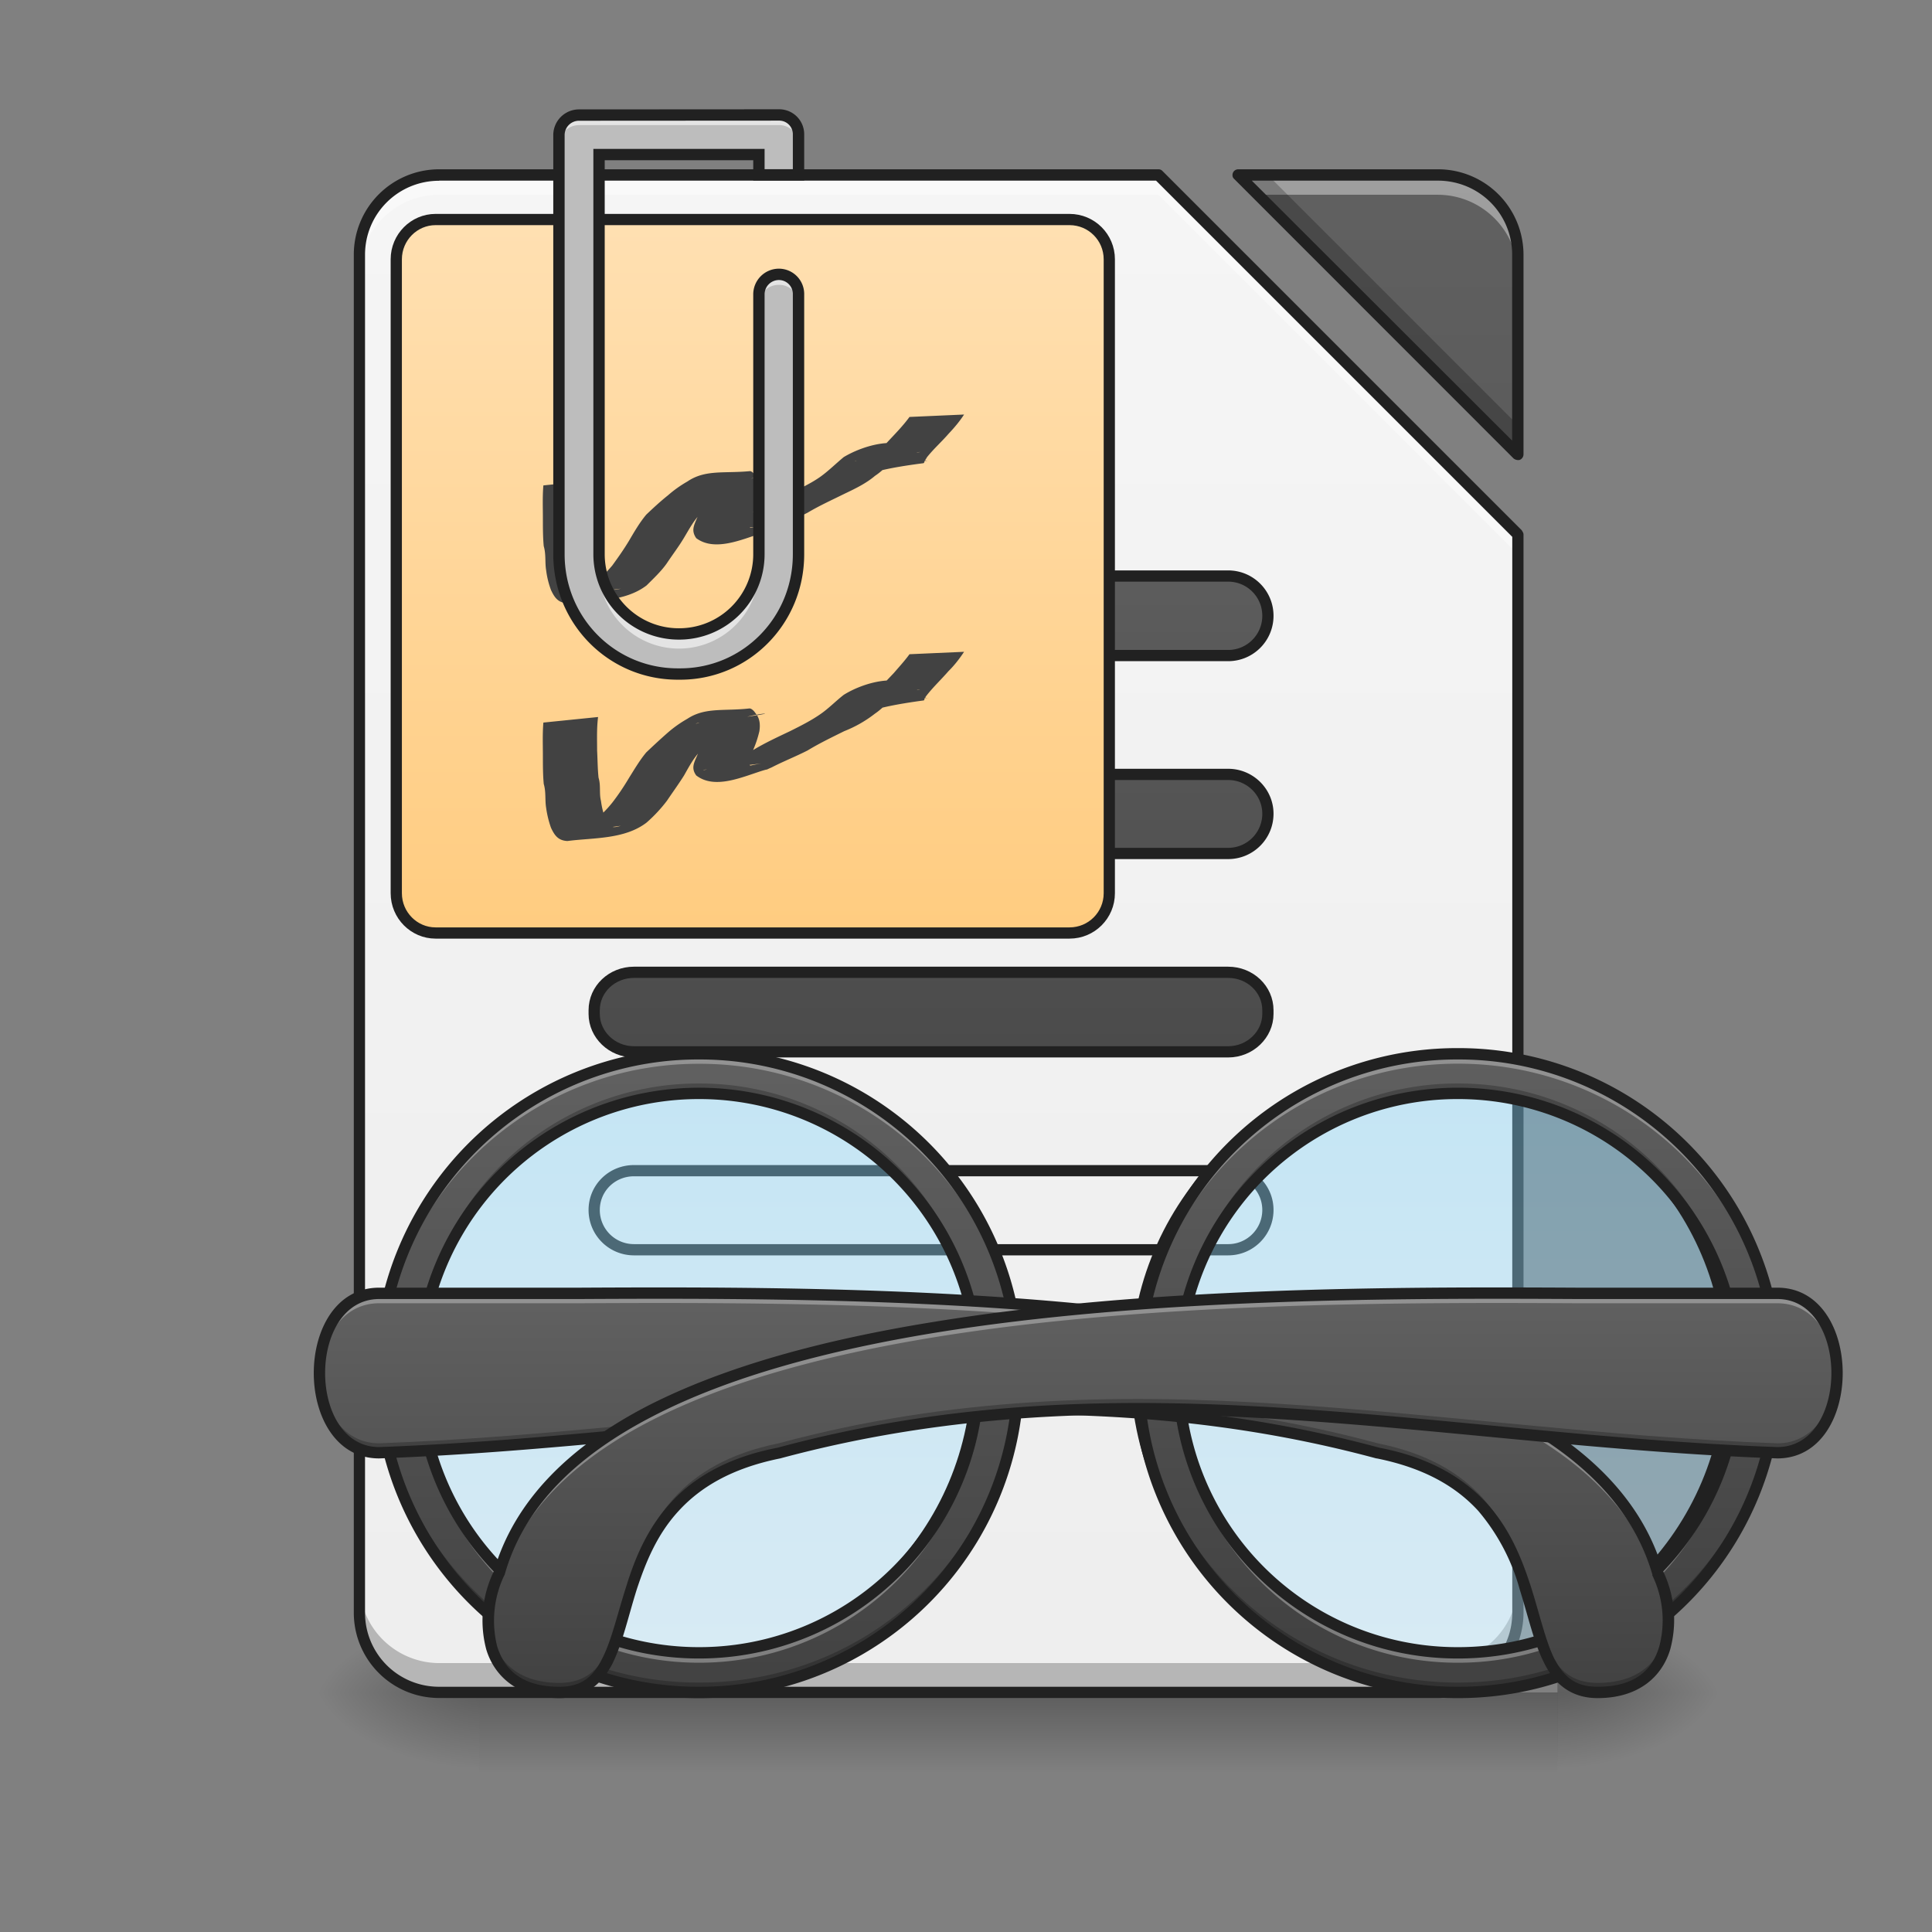 <svg height="16pt" viewBox="0 0 16 16" width="16pt" xmlns="http://www.w3.org/2000/svg" xmlns:xlink="http://www.w3.org/1999/xlink"><rect x="0" y="0" width="16" height="16" fill="#808080" stroke="none"/><linearGradient id="a" gradientUnits="userSpaceOnUse" x1="7.607" x2="7.607" y1="14.017" y2="14.678"><stop offset="0" stop-opacity=".275"/><stop offset="1" stop-opacity="0"/></linearGradient><linearGradient id="b"><stop offset="0" stop-opacity=".314"/><stop offset=".222" stop-opacity=".275"/><stop offset="1" stop-opacity="0"/></linearGradient><radialGradient id="c" cx="450.909" cy="189.579" gradientTransform="matrix(0 -.039 -.07 0 26.065 31.798)" gradientUnits="userSpaceOnUse" r="21.167" xlink:href="#b"/><radialGradient id="d" cx="450.909" cy="189.579" gradientTransform="matrix(0 .039 .07 0 -9.197 -3.764)" gradientUnits="userSpaceOnUse" r="21.167" xlink:href="#b"/><radialGradient id="e" cx="450.909" cy="189.579" gradientTransform="matrix(0 -.039 .07 0 -9.197 31.798)" gradientUnits="userSpaceOnUse" r="21.167" xlink:href="#b"/><radialGradient id="f" cx="450.909" cy="189.579" gradientTransform="matrix(0 .039 -.07 0 26.065 -3.764)" gradientUnits="userSpaceOnUse" r="21.167" xlink:href="#b"/><linearGradient id="g" gradientTransform="matrix(.008 0 -0 .008 0 0)" gradientUnits="userSpaceOnUse" x1="940" x2="940" y1="1695.118" y2="175.118"><stop offset="0" stop-color="#eee"/><stop offset="1" stop-color="#f5f5f5"/></linearGradient><linearGradient id="h"><stop offset="0" stop-color="#424242"/><stop offset="1" stop-color="#616161"/></linearGradient><linearGradient id="i" gradientTransform="matrix(.008 0 -0 .008 0 0)" gradientUnits="userSpaceOnUse" x1="940" x2="940" xlink:href="#h" y1="1695.118" y2="175.118"/><linearGradient id="j" gradientUnits="userSpaceOnUse" x1="243.417" x2="243.417" xlink:href="#h" y1="127.667" y2="-94.583"/><linearGradient id="k" gradientUnits="userSpaceOnUse" x1="254" x2="254" xlink:href="#h" y1="127.666" y2="-94.584"/><linearGradient id="l" gradientUnits="userSpaceOnUse" x1="248.708" x2="248.708" xlink:href="#h" y1="127.667" y2="-94.583"/><linearGradient id="m" gradientUnits="userSpaceOnUse" x1="201.083" x2="201.083" y1="32.417" y2="-158.083"><stop offset="0" stop-color="#ffcc80"/><stop offset="1" stop-color="#ffe0b2"/></linearGradient><linearGradient id="n"><stop offset="0" stop-color="#81d4fa" stop-opacity=".392"/><stop offset="1" stop-color="#b3e5fc" stop-opacity=".392"/></linearGradient><linearGradient id="o" gradientUnits="userSpaceOnUse" x1="-814.916" x2="-814.916" xlink:href="#n" y1="74.75" y2="222.917"/><linearGradient id="p" gradientTransform="matrix(-.008 0 0 .008 17.696 0)" gradientUnits="userSpaceOnUse" x1="680" x2="680" xlink:href="#h" y1="1695.118" y2="1055.118"/><linearGradient id="q" gradientUnits="userSpaceOnUse" x1="613.834" x2="613.834" xlink:href="#n" y1="74.75" y2="222.917"/><linearGradient id="r" gradientUnits="userSpaceOnUse" x1="5.79" x2="5.79" xlink:href="#h" y1="14.019" y2="8.726"/><linearGradient id="s" gradientUnits="userSpaceOnUse" x1="5.787" x2="5.787" xlink:href="#h" y1="14.017" y2="10.71"/><linearGradient id="t" gradientTransform="matrix(-.031 0 0 .031 29.934 6.72)" gradientUnits="userSpaceOnUse" x1="571.5" x2="571.5" xlink:href="#h" y1="233.5" y2="127.667"/><path d="m3.969 14.016h8.93v.664h-8.93zm0 0" fill="url(#a)"/><path d="m12.898 14.016h1.325v-.66h-1.325zm0 0" fill="url(#c)"/><path d="m3.969 14.016h-1.324v.664h1.324zm0 0" fill="url(#d)"/><path d="m3.969 14.016h-1.324v-.66h1.324zm0 0" fill="url(#e)"/><path d="m12.898 14.016h1.325v.664h-1.325zm0 0" fill="url(#f)"/><path d="m3.637 1.45a.66.66 0 0 0 -.66.66v11.245c0 .368.296.66.66.66h8.27a.66.66 0 0 0 .663-.66v-8.93l-2.976-2.975zm6.617 0 2.316 2.312v-1.653a.66.66 0 0 0 -.664-.66zm0 0" fill="url(#g)"/><path d="m10.254 1.45 2.316 2.312v-1.653a.66.66 0 0 0 -.664-.66zm0 0" fill="url(#i)"/><path d="m3.637 1.45a.66.66 0 0 0 -.66.66v.163c0-.363.296-.66.66-.66h5.957l2.976 2.977v-.164l-2.976-2.977zm6.617 0 .164.163h1.488c.367 0 .664.297.664.66v-.163a.66.66 0 0 0 -.664-.66zm0 0" fill="#fff" fill-opacity=".392"/><path d="m10.254 1.45 2.316 2.312v-.242l-2.07-2.07zm-7.277 11.66v.245c0 .368.296.66.66.66h8.27a.66.66 0 0 0 .663-.66v-.246a.664.664 0 0 1 -.664.664h-8.27a.663.663 0 0 1 -.66-.664zm0 0" fill-opacity=".235"/><path d="m3.637 1.402a.707.707 0 0 0 -.707.707v11.246c0 .391.316.707.707.707h8.27c.394 0 .71-.316.71-.707v-8.93c0-.01-.008-.023-.015-.034l-2.977-2.977a.044.044 0 0 0 -.031-.012zm6.617 0a.048.048 0 0 0 -.043.028c-.008.02-.004.039.008.05l2.316 2.317a.062.062 0 0 0 .05.012.05.05 0 0 0 .032-.047v-1.653a.708.708 0 0 0 -.71-.707zm-6.617.094h5.937l2.95 2.95v8.91c0 .34-.274.613-.618.613h-8.27a.612.612 0 0 1 -.613-.614v-11.245c0-.34.274-.613.614-.613zm6.73 0h1.54c.343 0 .616.274.616.613v1.54zm0 0" fill="#212121"/><g stroke="#212121" stroke-linecap="round" stroke-width="3"><path d="m169.359-62.89h158.735c5.874 0 10.624 4.75 10.624 10.624 0 5.875-4.75 10.624-10.624 10.624h-158.735a10.615 10.615 0 0 1 -10.624-10.624c0-5.874 4.75-10.624 10.624-10.624zm0 0" fill="url(#j)" stroke-linejoin="round" transform="matrix(.031 0 0 .031 0 6.72)"/><path d="m169.359-9.895h158.735c5.874 0 10.624 4.75 10.624 10.5 0 5.874-4.75 10.623-10.624 10.623h-158.735a10.615 10.615 0 0 1 -10.624-10.624c0-5.749 4.75-10.499 10.624-10.499zm0 0" fill="url(#k)" stroke-linejoin="round" transform="matrix(.031 0 0 .031 0 6.72)"/><path d="m169.359 42.975h158.735c5.874 0 10.624 4.5 10.624 10.124v1c0 5.5-4.75 10.124-10.624 10.124h-158.735c-5.875 0-10.624-4.624-10.624-10.124v-1c0-5.624 4.75-10.124 10.624-10.124zm0 0" fill="url(#l)" stroke-linejoin="round" transform="matrix(.031 0 0 .031 0 6.72)"/><path d="m169.359 95.97h158.735c5.874 0 10.624 4.625 10.624 10.5 0 5.874-4.75 10.623-10.624 10.623h-158.735a10.615 10.615 0 0 1 -10.624-10.624c0-5.874 4.75-10.499 10.624-10.499zm0 0" fill="url(#l)" stroke-linejoin="round" transform="matrix(.031 0 0 .031 0 6.72)"/><path d="m116.364-158.13h169.359c5.874 0 10.624 4.75 10.624 10.624v169.358c0 5.875-4.75 10.624-10.624 10.624h-169.36c-5.749 0-10.498-4.75-10.498-10.624v-169.358c0-5.875 4.75-10.624 10.499-10.624zm0 0" fill="url(#m)" transform="matrix(.031 0 0 .031 0 6.72)"/></g><path d="m4.953 3.973c-.012.09-.008.183-.008.277.004.074.004.148.012.223.02.062.004.132.02.195.007.055.02.105.039.156.035.067.058.067.125.051-.766.102-.41.074-.243-.023.067-.051.122-.11.172-.168.051-.07.098-.137.14-.207.044-.075.087-.149.142-.215.058-.055.117-.11.18-.16a.978.978 0 0 1 .16-.114c.148-.101.304-.066.515-.086.02-.004.043.028.05.04.036.042.04.093.032.144-.012.062-.035.117-.059.176-.007.031-.058.093-.015.11.156-.036.273-.028-.387.038-.012 0 .02-.004.031-.008.024-.004.051-.011.079-.02.101-.042.199-.089.3-.14.098-.054.2-.105.305-.156.086-.043.172-.082.25-.137.07-.05.129-.11.195-.164.164-.098.457-.183.602-.043.101.156.277.024-.402.078-.004 0 .007.004.011 0 .008-.004.012-.011.02-.015.058-.067.12-.133.183-.2.043-.046.09-.097.13-.152l.452-.02c-.039.06-.082.11-.129.16-.058.067-.125.126-.18.196-.003.008-.01.016-.015.023-.004.008-.004.02-.012.024-.64.082-.351.14-.507-.004-.016-.008-.02-.012-.04-.012-.007-.004-.027 0-.019 0 .805-.105.504-.086.363-.039-.074.047-.129.114-.199.16-.074.063-.164.106-.254.149-.101.05-.207.098-.304.156-.098.05-.2.094-.297.145-.082.03 0 .004-.079.023-.171.055-.394.156-.546.043-.043-.062-.02-.105.007-.168.024-.05.047-.105.063-.16.004-.04.008-.074-.027-.102-.008-.004-.016-.004-.024-.004s-.027.004-.02 0c.88-.109.516-.09.38-.039-.051.036-.11.067-.16.106-.06.055-.118.11-.18.16-.059.059-.098.133-.14.203-.044.074-.095.14-.142.211-.046.066-.109.125-.168.184-.183.14-.445.125-.656.148-.074-.004-.105-.043-.136-.11a.72.72 0 0 1 -.04-.163c-.011-.063 0-.133-.02-.2-.007-.074-.007-.152-.007-.226 0-.094-.004-.184.004-.277zm0 0" fill="#424242"/><path d="m4.797.953a.166.166 0 0 0 -.168.164v3.473c0 .55.437.992.984.992h.02c.543 0 .98-.441.98-.992v-2.15a.163.163 0 0 0 -.164-.168.166.166 0 0 0 -.164.168v2.15a.66.66 0 0 1 -.664.66.66.66 0 0 1 -.66-.66v-3.31h1.324v.168h.328v-.332a.16.16 0 0 0 -.156-.164h-.008zm0 0" fill="#bdbdbd"/><path d="m4.797.953a.166.166 0 0 0 -.168.164v.083c0-.09.074-.164.168-.164h1.66a.16.16 0 0 1 .156.164v-.082a.16.16 0 0 0 -.156-.164h-.008zm1.652 1.32a.166.166 0 0 0 -.164.168v.082c0-.093.074-.164.164-.164a.16.16 0 0 1 .164.164v-.082a.163.163 0 0 0 -.164-.168zm-1.488 2.317v.082a.663.663 0 1 0 1.324 0v-.082a.66.66 0 0 1 -.664.66.66.66 0 0 1 -.66-.66zm0 0" fill="#fff" fill-opacity=".588"/><path d="m4.797.953a.166.166 0 0 0 -.168.164v3.473c0 .55.437.992.984.992h.02c.543 0 .98-.441.98-.992v-2.15a.163.163 0 0 0 -.164-.168.166.166 0 0 0 -.164.168v2.15a.66.66 0 0 1 -.664.66.66.66 0 0 1 -.66-.66v-3.31h1.324v.168h.328v-.332a.16.16 0 0 0 -.156-.164h-.008zm0 0" fill="none" stroke="#212121" stroke-linecap="round" stroke-width=".094"/><path d="m4.953 5.938c-.012.093-.008.187-.008.277.004.074.004.152.012.226.02.063.004.13.02.192.007.054.02.105.039.156.035.066.058.07.125.05-.766.106-.41.075-.243-.023a1 1 0 0 0 .172-.168c.051-.066.098-.136.14-.207.044-.07.087-.144.142-.21.058-.055.117-.11.18-.165a.978.978 0 0 1 .16-.113c.148-.098.304-.062.515-.086.02 0 .043.028.05.04.036.042.04.093.032.148a.892.892 0 0 1 -.059.172c-.007.03-.058.093-.015.113.156-.035.273-.031-.387.035-.012.004.02 0 .031-.004.024-.008.051-.016.079-.023.101-.043.199-.086.3-.137.098-.059.2-.106.305-.156.086-.043.172-.086.25-.14.07-.048.129-.11.195-.161.164-.102.457-.184.602-.047.101.156.277.023-.402.078-.004.004.007.004.011.004.008-.004.012-.012.02-.02.058-.066.12-.128.183-.195.043-.05.09-.101.13-.156l.452-.02c-.039.059-.082.114-.129.16-.058.067-.125.13-.18.2l-.015.02c-.004.007-.004.023-.012.023-.64.086-.351.144-.507-.004-.016-.004-.02-.012-.04-.012-.007 0-.027.004-.019 0 .805-.101.504-.082.363-.039-.074.047-.129.117-.199.164a1.018 1.018 0 0 1 -.254.145c-.101.05-.207.101-.304.16-.098.05-.2.09-.297.14-.082.036 0 .004-.079.028-.171.054-.394.156-.546.039-.043-.059-.02-.102.007-.164.024-.055.047-.106.063-.164.004-.035.008-.074-.027-.098-.008-.004-.016-.008-.024-.008s-.027.004-.02.004c.88-.11.516-.094.38-.043-.051.04-.11.07-.16.11-.06.05-.118.105-.18.156-.059.058-.098.133-.14.207-.044.07-.095.14-.142.21a1.22 1.22 0 0 1 -.168.18c-.183.141-.445.125-.656.153-.074-.004-.105-.043-.136-.11a.834.834 0 0 1 -.04-.164c-.011-.066 0-.132-.02-.199-.007-.078-.007-.152-.007-.23 0-.09-.004-.184.004-.278zm0 0" fill="#424242"/><path d="m-814.952 69.473c43.87 0 79.367 35.496 79.367 79.367s-35.496 79.368-79.367 79.368c-43.746 0-79.368-35.497-79.368-79.368 0-43.87 35.622-79.367 79.368-79.367zm0 0" fill="url(#o)" stroke="#212121" stroke-linecap="round" stroke-linejoin="round" stroke-width="3" transform="matrix(-.031 0 0 .031 -13.395 6.72)"/><path d="m12.074 8.727a2.639 2.639 0 0 1 2.645 2.644 2.639 2.639 0 0 1 -2.645 2.645 2.64 2.64 0 0 1 -2.648-2.645 2.64 2.64 0 0 1 2.648-2.644zm0 .328a2.311 2.311 0 0 0 -2.316 2.316 2.311 2.311 0 0 0 2.316 2.316 2.31 2.31 0 0 0 2.313-2.316 2.31 2.31 0 0 0 -2.313-2.316zm0 0" fill="url(#p)"/><path d="m12.074 8.727a2.639 2.639 0 0 1 2.645 2.644v.043a2.64 2.64 0 0 0 -2.645-2.605 2.642 2.642 0 0 0 -2.648 2.605v-.043a2.64 2.64 0 0 1 2.648-2.644zm2.313 2.687v.04a2.31 2.31 0 0 1 -2.313 2.316 2.311 2.311 0 0 1 -2.316-2.317v-.039a2.313 2.313 0 0 0 2.316 2.274 2.307 2.307 0 0 0 2.313-2.274zm0 0" fill="#fff" fill-opacity=".314"/><path d="m12.074 14.016a2.639 2.639 0 0 0 2.645-2.645v-.043a2.64 2.64 0 0 1 -2.645 2.606 2.642 2.642 0 0 1 -2.648-2.606v.043a2.64 2.64 0 0 0 2.648 2.645zm2.313-2.688v-.039a2.308 2.308 0 0 0 -2.313-2.316 2.309 2.309 0 0 0 -2.316 2.316v.04a2.313 2.313 0 0 1 2.316-2.274 2.307 2.307 0 0 1 2.313 2.273zm0 0" fill-opacity=".235"/><path d="m12.074 8.727a2.639 2.639 0 0 1 2.645 2.644 2.639 2.639 0 0 1 -2.645 2.645 2.64 2.64 0 0 1 -2.648-2.645 2.64 2.64 0 0 1 2.648-2.644zm0 .328a2.311 2.311 0 0 0 -2.316 2.316 2.311 2.311 0 0 0 2.316 2.317 2.31 2.31 0 0 0 2.313-2.317 2.31 2.31 0 0 0 -2.313-2.316zm0 0" fill="none" stroke="#212121" stroke-linecap="round" stroke-linejoin="round" stroke-width=".094"/><path d="m613.846 69.473c43.871 0 79.368 35.496 79.368 79.367s-35.497 79.368-79.368 79.368c-43.87 0-79.367-35.497-79.367-79.368 0-43.87 35.497-79.367 79.367-79.367zm0 0" fill="url(#q)" stroke="#212121" stroke-linecap="round" stroke-linejoin="round" stroke-width="3" transform="matrix(.031 0 0 .031 -13.395 6.72)"/><path d="m5.79 8.727a2.642 2.642 0 0 0 -2.65 2.644 2.642 2.642 0 0 0 2.65 2.645 2.639 2.639 0 0 0 2.644-2.645 2.639 2.639 0 0 0 -2.645-2.644zm0 .328a2.314 2.314 0 0 1 2.315 2.316 2.314 2.314 0 0 1 -2.316 2.316 2.314 2.314 0 0 1 -2.316-2.316 2.314 2.314 0 0 1 2.316-2.316zm0 0" fill="url(#r)"/><path d="m5.79 8.727a2.642 2.642 0 0 0 -2.65 2.644c0 .012.005.027.005.043a2.636 2.636 0 0 1 2.644-2.604 2.636 2.636 0 0 1 2.645 2.605v-.043a2.639 2.639 0 0 0 -2.645-2.644zm-2.317 2.687v.04a2.314 2.314 0 0 0 2.316 2.316 2.314 2.314 0 0 0 2.316-2.317c0-.012 0-.027-.003-.039a2.307 2.307 0 0 1 -2.313 2.274 2.313 2.313 0 0 1 -2.316-2.274zm0 0" fill="#fff" fill-opacity=".314"/><path d="m5.79 14.016a2.642 2.642 0 0 1 -2.65-2.645c0-.016.005-.027.005-.043a2.636 2.636 0 0 0 2.644 2.606 2.636 2.636 0 0 0 2.645-2.606v.043a2.639 2.639 0 0 1 -2.645 2.645zm-2.317-2.688v-.039a2.311 2.311 0 0 1 2.316-2.316 2.311 2.311 0 0 1 2.316 2.316c0 .012 0 .027-.003.04a2.307 2.307 0 0 0 -2.313-2.274 2.313 2.313 0 0 0 -2.316 2.273zm0 0" fill-opacity=".235"/><path d="m5.79 8.727a2.642 2.642 0 0 0 -2.65 2.644 2.642 2.642 0 0 0 2.65 2.645 2.639 2.639 0 0 0 2.644-2.645 2.639 2.639 0 0 0 -2.645-2.644zm0 .328a2.314 2.314 0 0 1 2.315 2.316 2.314 2.314 0 0 1 -2.316 2.317 2.314 2.314 0 0 1 -2.316-2.317 2.314 2.314 0 0 1 2.316-2.316zm0 0" fill="none" stroke="#212121" stroke-linecap="round" stroke-linejoin="round" stroke-width=".094"/><path d="m3.14 10.71h1.657c2.984-.015 8.27 0 8.93 2.313.164.332.164.993-.497.993-.828 0-.164-1.653-1.82-1.985-2.848-.77-5.406-.105-8.27 0-.66 0-.66-1.32 0-1.32zm0 0" fill="url(#s)"/><path d="m5.383 10.707c-.203 0-.399 0-.586.004h-1.657c-.344 0-.508.355-.493.703.012-.316.176-.621.493-.621h1.656c2.984-.016 8.27 0 8.93 2.312a.89.89 0 0 1 .09.364.91.91 0 0 0 -.09-.446c-.622-2.168-5.301-2.316-8.344-2.316zm0 0" fill="#fff" fill-opacity=".314"/><path d="m2.648 11.332c-.015.344.149.7.493.7 2.863-.106 5.421-.77 8.27 0 1.655.331.991 1.984 1.82 1.984.46 0 .601-.32.585-.625-.011.277-.164.546-.586.546-.828 0-.164-1.652-1.82-1.984-2.848-.77-5.406-.105-8.27 0-.316 0-.48-.305-.492-.621zm0 0" fill-opacity=".235"/><path d="m3.14 10.664c-.722 0-.722 1.414 0 1.414 2.872-.105 5.422-.765 8.258 0h.004c.407.082.664.242.84.434a1.7 1.7 0 0 1 .344.652c.07.223.117.441.203.61.082.167.219.289.441.289.348 0 .536-.184.602-.403a.934.934 0 0 0 -.059-.648c-.171-.594-.636-1.04-1.28-1.371-.641-.329-1.462-.547-2.352-.692-1.782-.293-3.852-.293-5.344-.285zm0 .094h1.657c1.492-.008 3.558-.008 5.328.281.887.145 1.7.363 2.324.688.63.324 1.07.746 1.235 1.312v.008a.851.851 0 0 1 .058.586c-.055.191-.195.336-.512.336-.19 0-.28-.086-.359-.235-.074-.152-.121-.37-.195-.601-.074-.227-.172-.473-.364-.684-.19-.207-.468-.379-.89-.46-2.863-.774-5.426-.11-8.281-.005-.598 0-.598-1.226 0-1.226zm0 0" fill="#212121"/><path d="m14.719 10.71h-1.653c-2.988-.015-8.27 0-8.93 2.313-.167.332-.167.993.497.993.824 0 .164-1.653 1.816-1.985 2.852-.77 5.406-.105 8.27 0 .66 0 .66-1.32 0-1.32zm0 0" fill="url(#t)"/><path d="m12.48 10.707c.204 0 .399 0 .586.004h1.653c.344 0 .511.355.496.703-.016-.316-.18-.621-.496-.621h-1.653c-2.988-.016-8.27 0-8.93 2.312a.957.957 0 0 0 -.093.364.911.911 0 0 1 .094-.446c.617-2.168 5.3-2.316 8.343-2.316zm0 0" fill="#fff" fill-opacity=".314"/><path d="m15.215 11.332c.012.344-.152.7-.496.7-2.864-.106-5.418-.77-8.27 0-1.652.331-.992 1.984-1.816 1.984-.461 0-.602-.32-.59-.625.016.277.168.546.59.546.824 0 .164-1.652 1.816-1.984 2.852-.77 5.406-.105 8.27 0 .316 0 .484-.305.496-.621zm0 0" fill-opacity=".235"/><path d="m14.719 10.664c.722 0 .722 1.414 0 1.414-2.871-.105-5.418-.765-8.258 0-.406.082-.664.242-.84.434-.18.195-.273.425-.348.652-.07.223-.117.441-.199.61-.086.167-.222.289-.441.289-.348 0-.54-.184-.606-.403a.934.934 0 0 1 .063-.648c.172-.594.637-1.04 1.277-1.371.645-.329 1.461-.547 2.356-.692 1.78-.293 3.851-.293 5.343-.285zm0 .094h-1.653c-1.492-.008-3.558-.008-5.332.281-.882.145-1.695.363-2.324.688-.629.324-1.07.746-1.23 1.312 0 0 0 .004-.004.008a.874.874 0 0 0 -.059.586c.059.191.2.336.516.336.187 0 .281-.086.355-.235.078-.152.125-.37.2-.601.07-.227.171-.473.363-.684.187-.207.469-.379.89-.46 2.864-.774 5.422-.11 8.278-.005.597 0 .597-1.226 0-1.226zm0 0" fill="#212121"/></svg>